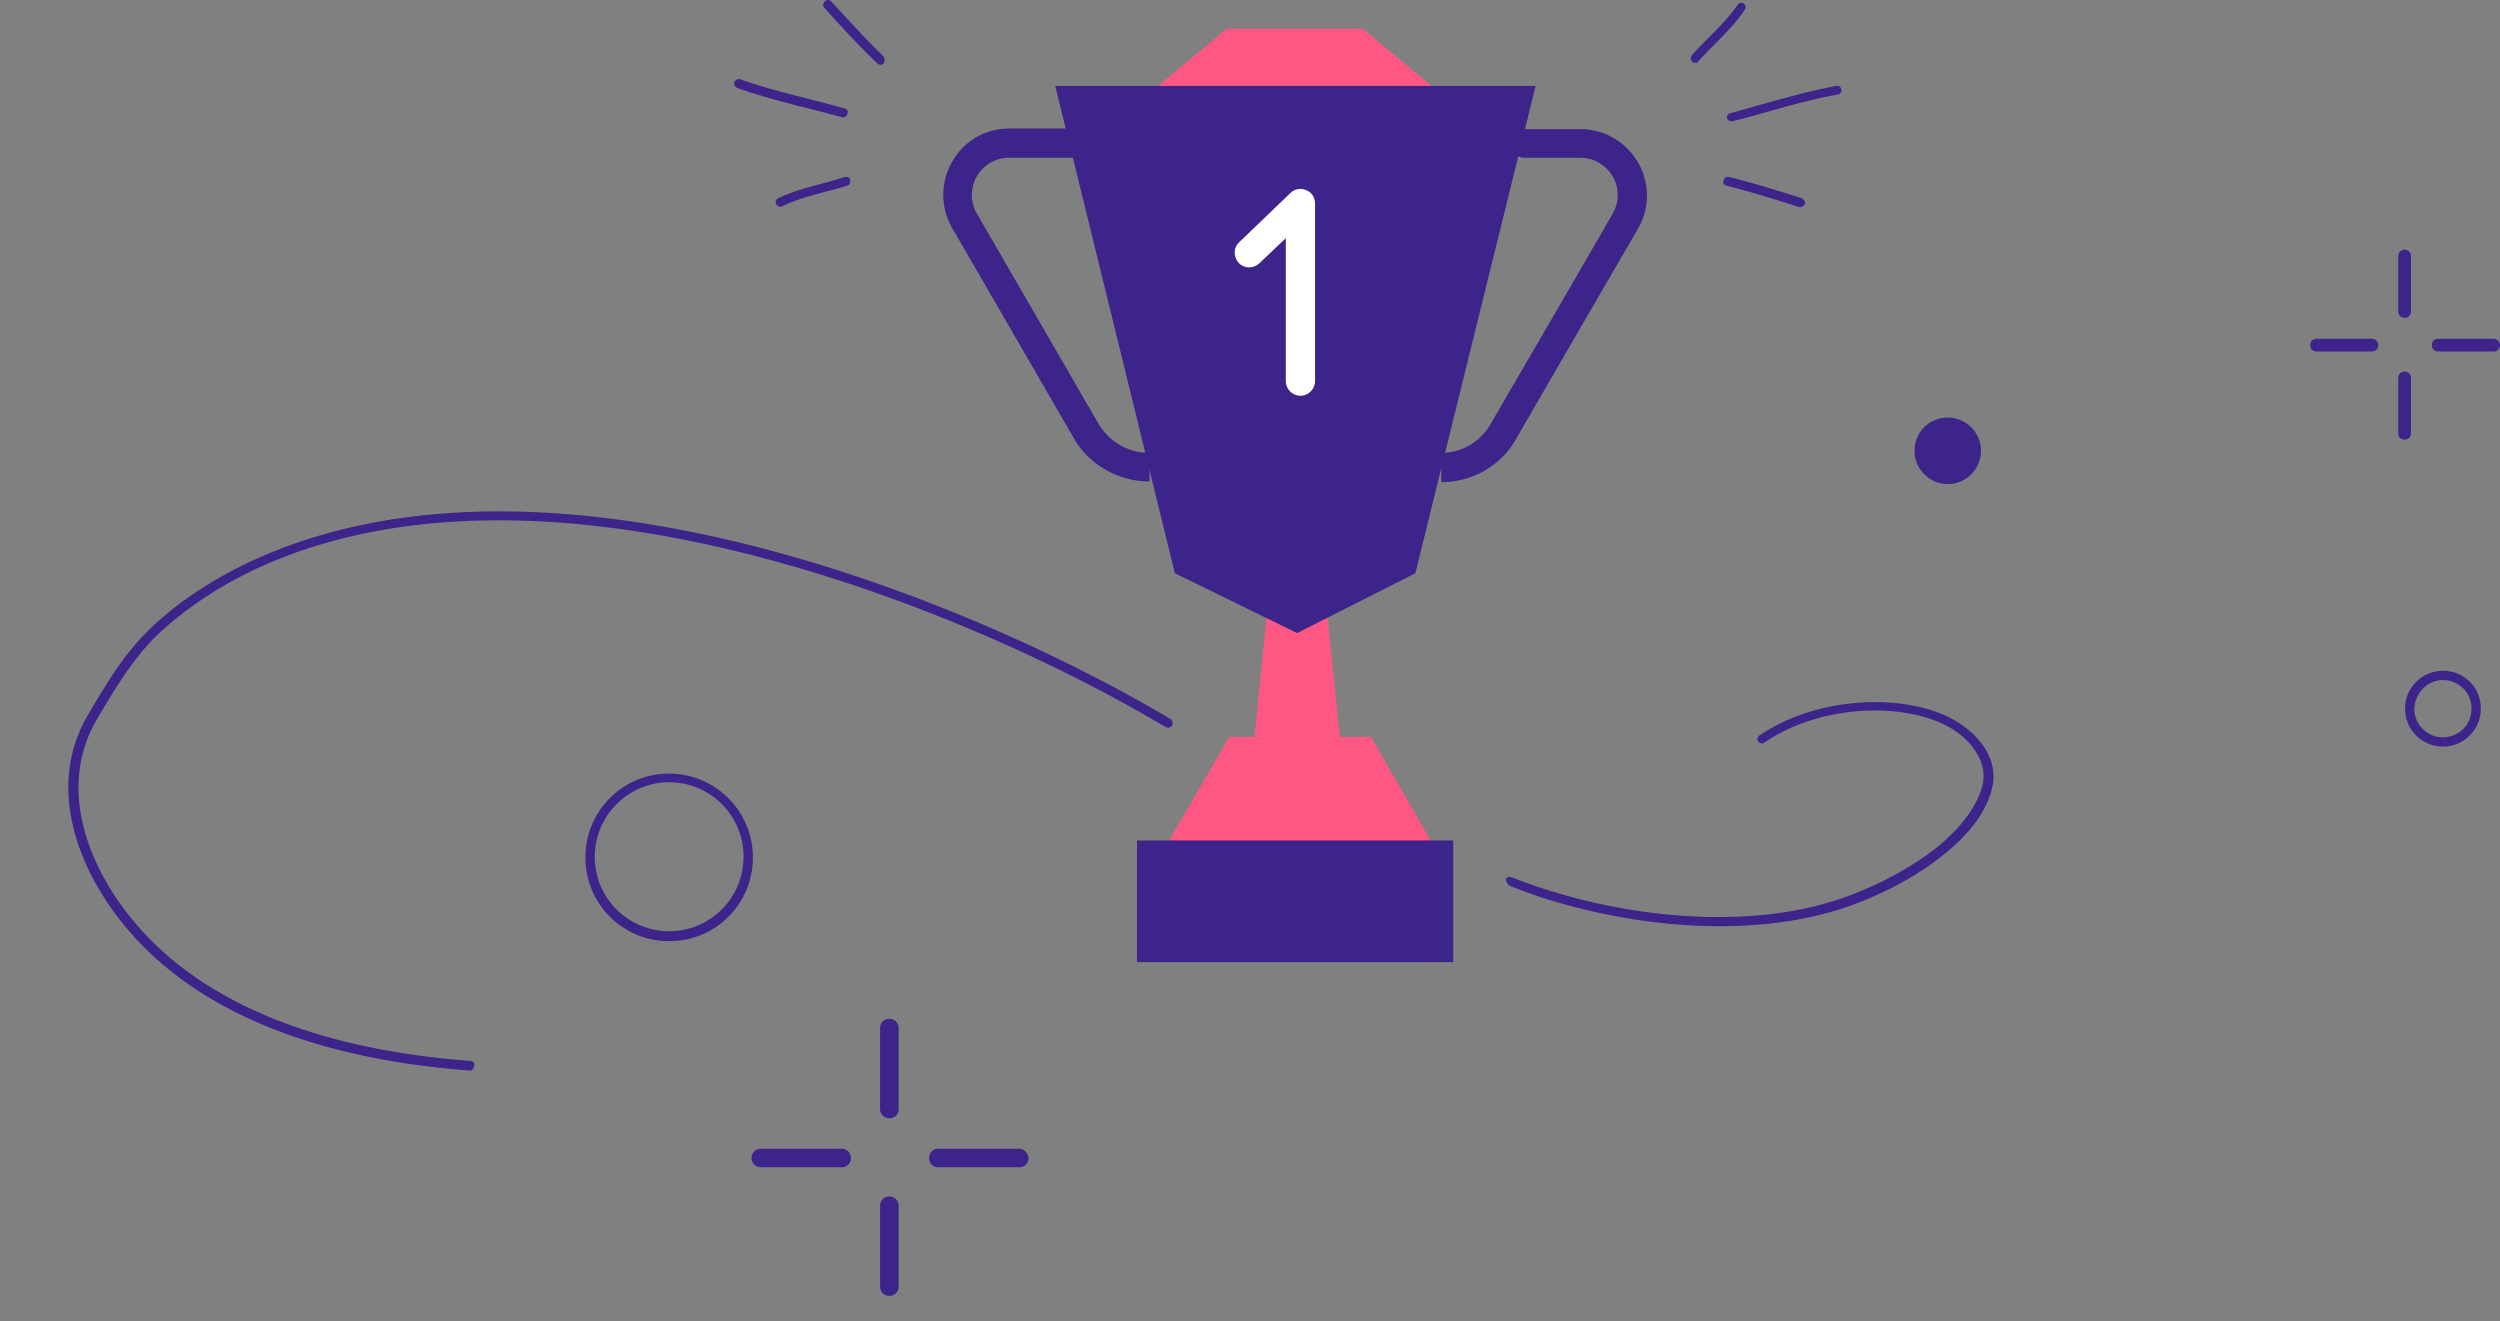 <svg width="316" height="167" fill="none" xmlns="http://www.w3.org/2000/svg"><rect width="100%" height="100%" fill="#808080" stroke="none"/><path d="M214.68 7.752c1.932-2.185 4.284-4.118 5.879-6.555a.547.547 0 00-.168-.756.546.546 0 00-.755.168c-1.596 2.353-3.948 4.286-5.795 6.387a.647.647 0 00.084.84c.252.168.588.168.755-.084zm4.368 7.563c4.367-1.093 8.818-2.605 13.269-3.362.336-.084.504-.336.42-.672-.084-.336-.336-.504-.672-.42-4.451.84-8.986 2.269-13.353 3.445-.336.084-.504.42-.42.673.168.252.504.42.756.336zm-.84 8.151c3.023.756 6.215 1.764 9.154 2.689.336.084.588-.084.756-.336.084-.336-.084-.589-.336-.757-2.939-.924-6.131-1.932-9.238-2.689-.336-.084-.588.084-.672.42-.168.253 0 .589.336.673zM106.76 22.373c-2.772.925-5.795 1.429-8.399 2.69-.252.167-.42.504-.252.756.169.252.504.42.756.252 2.604-1.26 5.543-1.765 8.231-2.605.336-.084.42-.42.336-.757 0-.252-.336-.42-.672-.336zm0-8.655c-4.367-1.26-8.987-2.185-13.186-3.697-.336-.084-.588.084-.756.336-.084.336.084.588.336.756 4.284 1.513 8.903 2.521 13.27 3.698.336.084.588-.085.672-.42.168-.337 0-.589-.336-.673zm4.871-6.638c-2.268-2.185-4.451-4.622-6.551-6.89-.252-.253-.588-.253-.84 0-.252.251-.252.587 0 .84 2.1 2.352 4.368 4.79 6.635 6.974.252.252.588.252.84 0 .168-.336.084-.672-.084-.924zm79.236 104.909c12.025 4.81 29.806 7.37 43.405 2.355 3.567-1.316 8.342-3.647 12.039-6.846 2.564-2.148 4.553-4.655 5.369-7.425 1.467-4.783-2.78-8.409-6.205-9.804-6.13-2.552-16.074-2.05-23.067 2.681-.258.159-.358.575-.164.757.158.259.574.358.756.165 6.624-4.533 16.116-5.057 21.941-2.647 1.56.628 3.285 1.701 4.422 3.244 1.097 1.432 1.754 3.216 1.102 5.229-.821 2.582-2.705 4.86-5.046 6.926-3.626 3.046-8.29 5.336-11.745 6.611-13.3 4.968-30.781 2.361-42.578-2.343a.574.574 0 00-.78.288c.123.334.246.669.551.809zm112.272-79.624v7.008c0 .46.344.805.804.805a.785.785 0 00.803-.804v-7.01a.785.785 0 00-.803-.803.785.785 0 00-.804.804zm12.057 10.455h-7.005a.785.785 0 00-.803.805c0 .46.344.804.803.804h7.005c.46 0 .804-.345.804-.804 0-.46-.459-.805-.804-.805zm-12.057 4.94v7.01c0 .46.344.804.804.804a.785.785 0 00.803-.804v-7.01a.785.785 0 00-.803-.803.785.785 0 00-.804.804zm-3.33-4.94h-7.005a.785.785 0 00-.804.805c0 .46.344.804.804.804h7.005a.785.785 0 00.803-.804.785.785 0 00-.803-.805zm-188.565 87.133v10.221c0 .67.502 1.173 1.172 1.173.67 0 1.173-.503 1.173-1.173v-10.221c0-.671-.503-1.173-1.173-1.173s-1.172.502-1.172 1.173zm17.584 15.247h-10.216c-.669 0-1.172.503-1.172 1.173 0 .671.503 1.173 1.172 1.173h10.216c.67 0 1.172-.502 1.172-1.173 0-.67-.67-1.173-1.172-1.173zm-17.584 7.205v10.221c0 .671.502 1.173 1.172 1.173.67 0 1.173-.502 1.173-1.173v-10.221c0-.67-.503-1.173-1.173-1.173s-1.172.503-1.172 1.173zm-4.857-7.205H96.172c-.67 0-1.172.503-1.172 1.173 0 .671.502 1.173 1.172 1.173h10.215c.67 0 1.173-.502 1.173-1.173 0-.67-.503-1.173-1.173-1.173zm-46.894-11.101c-15.745-1.158-33.437-5.713-43.502-18.78-5.249-6.864-8.585-16.27-3.656-24.546 2.107-3.563 4.143-6.973 7.018-9.996 3.426-3.416 7.956-6.416 12.25-8.507 14.403-6.957 31.592-7.724 48.621-5.14 25.677 3.89 51.287 15.338 67.101 24.765.305.14.604.094.821-.176.141-.305.094-.605-.176-.822-15.966-9.497-41.729-21.016-67.593-24.9-17.293-2.613-34.705-1.764-49.33 5.276-4.518 2.172-9.159 5.213-12.656 8.782-2.951 2.988-5.058 6.55-7.2 10.19C6.01 98.867 9.44 108.872 15 116.065c10.223 13.325 28.296 18.056 44.305 19.243.34.065.557-.205.622-.546.14-.305-.094-.598-.434-.663zm85.732-76.853c-2.604 0-5.039-1.428-6.383-3.697-3.695-6.386-10.498-18.15-15.369-26.554a4.709 4.709 0 010-4.706 4.728 4.728 0 014.115-2.353h8.399c1.007 0 1.847-.84 1.847-1.848 0-1.009-.84-1.849-1.847-1.849h-8.399c-3.023 0-5.795 1.597-7.223 4.202a8.355 8.355 0 000 8.403c4.872 8.403 11.674 20.167 15.37 26.554 1.931 3.36 5.627 5.462 9.574 5.462v-3.614h-.084zm47.451-37.31h7.055a4.83 4.83 0 014.115 2.353 4.709 4.709 0 010 4.706c-4.871 8.487-11.757 20.252-15.453 26.638-1.26 2.185-3.611 3.613-6.215 3.613v3.698c3.864 0 7.475-2.017 9.407-5.378 3.695-6.387 10.498-18.151 15.453-26.638a8.35 8.35 0 000-8.403c-1.512-2.605-4.283-4.202-7.223-4.202h-7.055c-1.007 0-1.847.84-1.847 1.849 0 .924.756 1.764 1.763 1.764z" fill="#3D248A"/><path d="M180.919 10.861h-34.518l8.65-7.227h17.217l8.651 7.227zM170 99.598h-12.093l3.023-29.83h6.047L170 99.597z" fill="#FF5784"/><path d="M133.383 10.861h60.721l-15.201 61.595-14.949 7.563-15.454-7.563-15.117-61.595z" fill="#3D248A"/><path d="M182.178 108.59h-35.777l8.986-15.462h17.889l8.902 15.462z" fill="#FF5784"/><path d="M183.69 106.237h-39.977v15.377h39.977v-15.377zm-99.108-8.451A10.541 10.541 0 0074 108.374a10.541 10.541 0 0010.582 10.588 10.541 10.541 0 0010.582-10.588c0-5.882-4.787-10.588-10.582-10.588zm0 1.092a9.394 9.394 0 019.406 9.412 9.393 9.393 0 01-9.406 9.411 9.393 9.393 0 01-9.406-9.411c0-5.126 4.199-9.412 9.406-9.412zm224.205-14.092a4.786 4.786 0 00-4.787 4.79c0 2.605 2.1 4.79 4.787 4.79a4.786 4.786 0 004.787-4.79c0-2.69-2.099-4.79-4.787-4.79zm0 1.176a3.585 3.585 0 013.611 3.614 3.585 3.585 0 01-3.611 3.613 3.586 3.586 0 01-3.611-3.613c.084-2.017 1.679-3.614 3.611-3.614zm-62.588-33.176c2.268 0 4.199 1.849 4.199 4.201 0 2.27-1.847 4.202-4.199 4.202-2.267 0-4.199-1.849-4.199-4.202a4.16 4.16 0 014.199-4.201z" fill="#3D248A"/><path d="M162.526 30.104l-3.36 3.193c-.755.673-1.931.673-2.603-.084-.672-.756-.672-1.932.084-2.605l6.467-6.218c.504-.504 1.344-.672 2.015-.336.672.252 1.092.924 1.092 1.68v22.437c0 1.008-.84 1.849-1.847 1.849a1.865 1.865 0 01-1.848-1.85V30.105z" fill="#fff"/></svg>